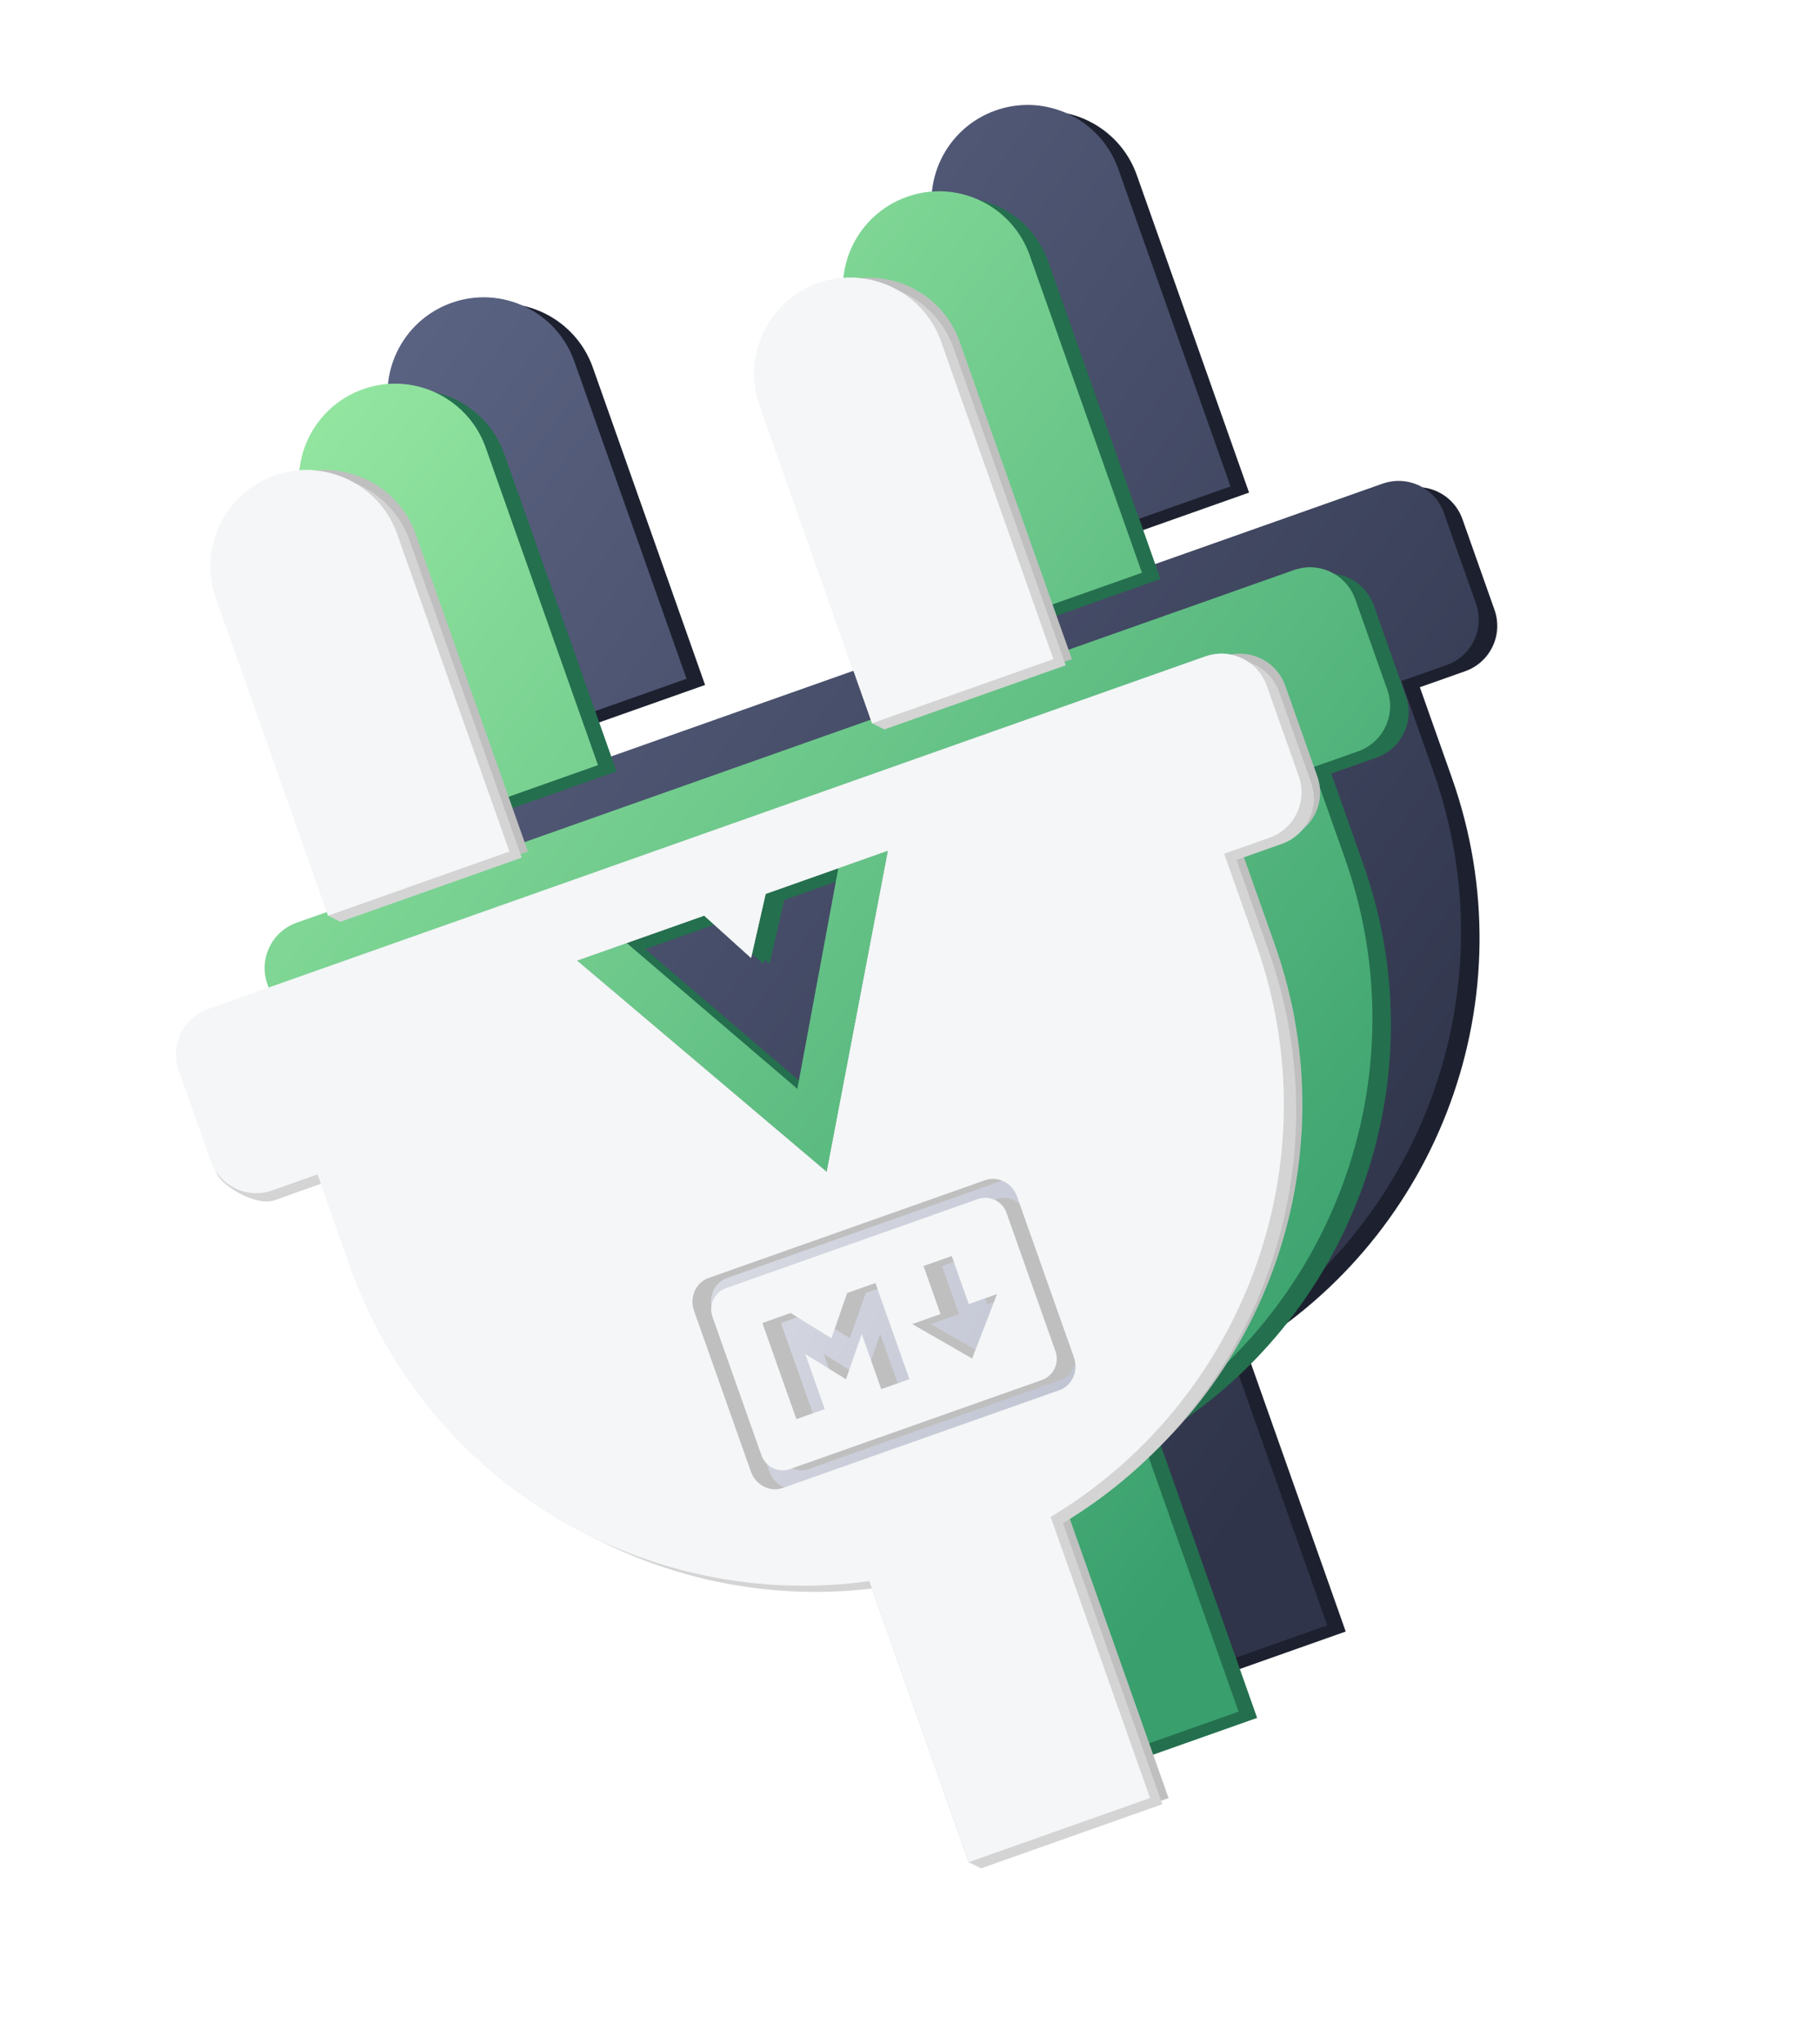 <?xml version="1.0" encoding="UTF-8" standalone="no"?>
<!-- Created with Inkscape (http://www.inkscape.org/) -->

<svg
   xmlns:dc="http://purl.org/dc/elements/1.1/"
   xmlns:cc="http://creativecommons.org/ns#"
   xmlns:rdf="http://www.w3.org/1999/02/22-rdf-syntax-ns#"
   xmlns:svg="http://www.w3.org/2000/svg"
   xmlns="http://www.w3.org/2000/svg"
   xmlns:xlink="http://www.w3.org/1999/xlink"
   xmlns:sodipodi="http://sodipodi.sourceforge.net/DTD/sodipodi-0.dtd"
   xmlns:inkscape="http://www.inkscape.org/namespaces/inkscape"
   width="156.105mm"
   height="175.208mm"
   viewBox="0 0 109.273 122.646"
   version="1.1"
   id="svg8"
   inkscape:version="0.92.4 (5da689c313, 2019-01-14)"
   sodipodi:docname="hero.svg"
   inkscape:export-filename="/home/alija/Git/github/sabicalija/vuepress-plugins/packages/docs/docs/.vuepress/public/hero.png"
   inkscape:export-xdpi="100"
   inkscape:export-ydpi="100">
  <defs
     id="defs2">
    <linearGradient
       inkscape:collect="always"
       id="linearGradient5481">
      <stop
         style="stop-color:#ffffff;stop-opacity:1"
         offset="0"
         id="stop5477" />
      <stop
         style="stop-color:#f4f6f7;stop-opacity:1"
         offset="1"
         id="stop5479" />
    </linearGradient>
    <linearGradient
       inkscape:collect="always"
       id="linearGradient5467">
      <stop
         style="stop-color:#60698a;stop-opacity:1"
         offset="0"
         id="stop5463" />
      <stop
         style="stop-color:#2f344a;stop-opacity:1"
         offset="1"
         id="stop5465" />
    </linearGradient>
    <linearGradient
       id="linearGradient5449"
       inkscape:collect="always">
      <stop
         id="stop5445"
         offset="0"
         style="stop-color:#9aeba4;stop-opacity:1" />
      <stop
         id="stop5447"
         offset="1"
         style="stop-color:#389f6d;stop-opacity:1" />
    </linearGradient>
    <linearGradient
       inkscape:collect="always"
       id="linearGradient5407">
      <stop
         style="stop-color:#ffffff;stop-opacity:1"
         offset="0"
         id="stop5403" />
      <stop
         style="stop-color:#bcc0cf;stop-opacity:1"
         offset="1"
         id="stop5405" />
    </linearGradient>
    <linearGradient
       inkscape:collect="always"
       xlink:href="#linearGradient5407"
       id="linearGradient5409"
       x1="-7.029"
       y1="276.859"
       x2="312.291"
       y2="430.094"
       gradientUnits="userSpaceOnUse" />
    <linearGradient
       inkscape:collect="always"
       xlink:href="#linearGradient5449"
       id="linearGradient5417"
       x1="18.655"
       y1="75.075"
       x2="409.795"
       y2="380.141"
       gradientUnits="userSpaceOnUse" />
    <linearGradient
       inkscape:collect="always"
       xlink:href="#linearGradient5467"
       id="linearGradient5469"
       x1="366.165"
       y1="134.289"
       x2="419.837"
       y2="212.113"
       gradientUnits="userSpaceOnUse" />
    <linearGradient
       inkscape:collect="always"
       xlink:href="#linearGradient5481"
       id="linearGradient5483"
       x1="2.062"
       y1="70.744"
       x2="387.141"
       y2="393.993"
       gradientUnits="userSpaceOnUse" />
    <linearGradient
       inkscape:collect="always"
       xlink:href="#linearGradient5467"
       id="linearGradient893"
       gradientUnits="userSpaceOnUse"
       x1="366.165"
       y1="134.289"
       x2="419.837"
       y2="212.113"
       gradientTransform="rotate(-19.473,46.439,624.255)" />
    <linearGradient
       inkscape:collect="always"
       xlink:href="#linearGradient5449"
       id="linearGradient895"
       gradientUnits="userSpaceOnUse"
       x1="18.655"
       y1="75.075"
       x2="409.795"
       y2="380.141"
       gradientTransform="matrix(0.185,0,0,0.185,183.509,44.597)" />
    <linearGradient
       inkscape:collect="always"
       xlink:href="#linearGradient5407"
       id="linearGradient897"
       gradientUnits="userSpaceOnUse"
       x1="-7.029"
       y1="276.859"
       x2="312.291"
       y2="430.094"
       gradientTransform="matrix(0.185,0,0,0.185,183.509,44.597)" />
    <filter
       inkscape:collect="always"
       style="color-interpolation-filters:sRGB"
       id="filter969"
       x="-0.014"
       width="1.029"
       y="-0.01"
       height="1.021">
      <feGaussianBlur
         inkscape:collect="always"
         stdDeviation="0.407"
         id="feGaussianBlur971" />
    </filter>
    <filter
       inkscape:collect="always"
       style="color-interpolation-filters:sRGB"
       id="filter1047"
       x="-0.014"
       width="1.029"
       y="-0.01"
       height="1.021">
      <feGaussianBlur
         inkscape:collect="always"
         stdDeviation="0.407"
         id="feGaussianBlur1049" />
    </filter>
    <filter
       inkscape:collect="always"
       style="color-interpolation-filters:sRGB"
       id="filter1065"
       x="-0.014"
       width="1.029"
       y="-0.01"
       height="1.021">
      <feGaussianBlur
         inkscape:collect="always"
         stdDeviation="0.407"
         id="feGaussianBlur1067" />
    </filter>
  </defs>
  <sodipodi:namedview
     id="base"
     pagecolor="#ffffff"
     bordercolor="#666666"
     borderopacity="1.0"
     inkscape:pageopacity="0.0"
     inkscape:pageshadow="2"
     inkscape:zoom="0.35"
     inkscape:cx="983.21399"
     inkscape:cy="683.5252"
     inkscape:document-units="mm"
     inkscape:current-layer="layer1"
     showgrid="false"
     fit-margin-top="0"
     fit-margin-left="0"
     fit-margin-right="0"
     fit-margin-bottom="0"
     inkscape:window-width="2560"
     inkscape:window-height="1376"
     inkscape:window-x="0"
     inkscape:window-y="27"
     inkscape:window-maximized="1"
     inkscape:pagecheckerboard="true"
     scale-x="0.7"
     showguides="true"
     inkscape:guide-bbox="true">
    <sodipodi:guide
       position="463.346,65.141"
       orientation="0.864,0.504"
       id="guide5260"
       inkscape:locked="false" />
    <sodipodi:guide
       position="490.722,65.141"
       orientation="0.864,-0.504"
       id="guide5262"
       inkscape:locked="false" />
    <sodipodi:guide
       position="474.544,65.141"
       orientation="0,1"
       id="guide5271"
       inkscape:locked="false" />
  </sodipodi:namedview>
  <g
     inkscape:label="Layer 1"
     inkscape:groupmode="layer"
     id="layer1"
     transform="translate(-172.948,-38.369)">
    <g
       id="g1109"
       inkscape:export-xdpi="100"
       inkscape:export-ydpi="100">
      <path
         transform="rotate(-19.473,46.439,624.255)"
         id="path1055"
         d="M 410.322,166.937 V 146.729 c 0,-3.189 2.585,-5.774 5.774,-5.774 3.189,0 5.774,2.585 5.774,5.774 v 20.208 z m 20.208,2.887 h -63.511 c -1.594,0 -2.887,1.292 -2.887,2.887 v 5.774 c 0,1.594 1.292,2.887 2.887,2.887 h 2.887 v 5.774 c 0,13.966 9.918,25.616 23.095,28.29 v 17.899 h 11.547 v -17.899 c 13.177,-2.675 23.095,-14.324 23.095,-28.29 v -5.774 h 2.887 c 1.594,0 2.887,-1.292 2.887,-2.887 v -5.774 c 0,-1.594 -1.292,-2.887 -2.887,-2.887 z m -43.303,-2.887 V 146.729 c 0,-3.189 -2.585,-5.774 -5.774,-5.774 -3.189,0 -5.774,2.585 -5.774,5.774 v 20.208 z"
         inkscape:connector-curvature="0"
         style="fill:#1d212f;fill-opacity:1;stroke-width:0.18;filter:url(#filter1065)" />
      <path
         style="fill:#1d212f;fill-opacity:1;stroke-width:0.18"
         inkscape:connector-curvature="0"
         d="m 236.683,71.791 -6.737,-19.052 c -1.063,-3.006 0.512,-6.305 3.519,-7.368 3.006,-1.063 6.305,0.512 7.368,3.519 l 6.737,19.052 z m 20.014,-4.015 -59.878,21.172 c -1.503,0.532 -2.291,2.181 -1.759,3.684 l 1.925,5.443 c 0.532,1.503 2.181,2.291 3.684,1.759 l 2.722,-0.962 1.925,5.443 c 4.656,13.167 17.89,20.844 31.205,18.973 l 5.967,16.875 10.887,-3.849 -5.967,-16.875 c 11.531,-6.915 16.999,-21.204 12.343,-34.371 l -1.925,-5.443 2.722,-0.962 c 1.503,-0.532 2.291,-2.181 1.759,-3.684 l -1.925,-5.443 c -0.532,-1.503 -2.181,-2.291 -3.684,-1.759 z m -41.788,11.714 -6.737,-19.052 c -1.063,-3.006 -4.362,-4.582 -7.368,-3.519 -3.006,1.063 -4.582,4.362 -3.519,7.368 l 6.737,19.052 z"
         id="path1051" />
      <path
         id="path879"
         d="m 235.942,71.42 -6.737,-19.052 c -1.063,-3.006 0.512,-6.305 3.519,-7.368 3.006,-1.063 6.305,0.512 7.368,3.519 l 6.737,19.052 z m 20.014,-4.015 -59.878,21.172 c -1.503,0.532 -2.291,2.181 -1.759,3.684 l 1.925,5.443 c 0.532,1.503 2.181,2.291 3.684,1.759 l 2.722,-0.962 1.925,5.443 c 4.656,13.167 17.89,20.844 31.205,18.973 l 5.967,16.875 10.887,-3.849 -5.967,-16.875 c 11.531,-6.915 16.999,-21.204 12.343,-34.371 l -1.925,-5.443 2.722,-0.962 c 1.503,-0.532 2.291,-2.181 1.759,-3.684 l -1.925,-5.443 c -0.532,-1.503 -2.181,-2.291 -3.684,-1.759 z M 214.168,79.119 207.432,60.067 c -1.063,-3.006 -4.362,-4.582 -7.368,-3.519 -3.006,1.063 -4.582,4.362 -3.519,7.368 l 6.737,19.052 z"
         inkscape:connector-curvature="0"
         style="fill:url(#linearGradient893);fill-opacity:1;stroke-width:0.18" />
      <path
         transform="rotate(-19.473,46.439,624.255)"
         inkscape:connector-curvature="0"
         id="path989"
         d="m 411.338,144.421 c -0.619,-0.227 -1.288,-0.35 -1.985,-0.35 -3.189,0 -5.774,2.585 -5.774,5.774 l -10e-5,20.208 11.548,10e-6 -2.5e-4,-20.208 c 0,-2.491 -1.578,-4.614 -3.789,-5.423 z m -34.642,0 c -0.619,-0.227 -1.288,-0.35 -1.985,-0.35 -3.189,0 -5.774,2.585 -5.774,5.774 l 3.7e-4,20.208 11.547,-1.1e-4 -3e-5,-20.208 c 0,-2.491 -1.578,-4.614 -3.788,-5.423 z m 47.949,28.648 c -0.271,-0.084 -0.559,-0.13 -0.858,-0.13 l -63.511,-1.8e-4 c -1.594,0 -2.887,1.293 -2.887,2.887 l 6e-5,5.774 c 0,1.594 1.293,2.887 2.887,2.887 l 2.887,-2e-4 -2.9e-4,5.774 c 0,13.966 9.918,25.616 23.095,28.291 l -1.2e-4,17.899 11.547,-1.2e-4 1.2e-4,-17.899 c 13.177,-2.675 23.095,-14.324 23.095,-28.291 l -5e-5,-5.774 2.887,1.4e-4 c 1.594,0 2.887,-1.293 2.887,-2.887 l -6e-5,-5.774 c 0,-1.296 -0.853,-2.391 -2.029,-2.757 z m -32.615,7.622 -6.738,11.674 -6.744,-11.674 4.938,-1e-4 1.806,3.334 2.107,-3.333 z"
         style="fill:#246f4e;fill-opacity:1;stroke-width:0.18;filter:url(#filter1047)" />
      <path
         style="fill:#246f4e;fill-opacity:1;stroke-width:0.18"
         d="m 230.135,50.224 c -0.659,-0.007 -1.331,0.099 -1.988,0.331 -3.006,1.063 -4.582,4.362 -3.519,7.368 l 6.737,19.052 10.887,-3.85 -6.737,-19.052 c -0.83,-2.349 -3.026,-3.824 -5.38,-3.85 z m -32.66,11.548 c -0.659,-0.007 -1.331,0.099 -1.988,0.332 -3.006,1.063 -4.582,4.362 -3.519,7.368 l 6.737,19.052 10.887,-3.85 -6.737,-19.052 c -0.83,-2.349 -3.026,-3.824 -5.38,-3.85 z m 54.757,11.025 c -0.284,0.011 -0.571,0.064 -0.853,0.164 l -59.878,21.172 c -1.503,0.532 -2.291,2.181 -1.759,3.684 l 1.925,5.443 c 0.532,1.503 2.181,2.291 3.684,1.759 l 2.722,-0.963 1.924,5.443 c 4.656,13.167 17.89,20.844 31.205,18.973 l 5.967,16.875 10.887,-3.85 -5.967,-16.875 c 11.531,-6.915 16.999,-21.204 12.343,-34.371 l -1.925,-5.443 2.722,-0.962 c 1.503,-0.532 2.291,-2.181 1.759,-3.684 l -1.925,-5.443 c -0.432,-1.221 -1.602,-1.97 -2.832,-1.923 z m -28.208,18.058 -2.461,13.253 -10.25,-8.758 4.656,-1.646 2.814,2.541 0.875,-3.845 z"
         id="path985"
         inkscape:connector-curvature="0" />
      <path
         inkscape:connector-curvature="0"
         id="path881"
         d="m 229.394,49.853 c -0.659,-0.007 -1.331,0.099 -1.988,0.331 -3.006,1.063 -4.582,4.362 -3.519,7.368 l 6.737,19.052 10.887,-3.85 -6.737,-19.052 c -0.83,-2.349 -3.026,-3.824 -5.38,-3.85 z m -32.66,11.548 c -0.659,-0.007 -1.331,0.099 -1.988,0.332 -3.006,1.063 -4.582,4.362 -3.519,7.368 l 6.737,19.052 10.887,-3.85 -6.737,-19.052 c -0.83,-2.349 -3.026,-3.824 -5.38,-3.85 z m 54.757,11.025 c -0.284,0.011 -0.571,0.064 -0.853,0.164 L 190.76,93.762 c -1.503,0.532 -2.291,2.181 -1.759,3.684 l 1.925,5.443 c 0.532,1.503 2.181,2.291 3.684,1.759 l 2.722,-0.963 1.924,5.443 c 4.656,13.167 17.89,20.844 31.205,18.973 l 5.967,16.875 10.887,-3.85 -5.967,-16.875 c 11.531,-6.915 16.999,-21.204 12.343,-34.371 l -1.925,-5.443 2.722,-0.962 c 1.503,-0.532 2.291,-2.181 1.759,-3.684 l -1.925,-5.443 c -0.432,-1.221 -1.602,-1.97 -2.832,-1.923 z m -28.208,18.058 -2.461,13.253 -10.25,-8.758 4.656,-1.646 2.814,2.541 0.875,-3.845 z"
         style="fill:url(#linearGradient895);fill-opacity:1;stroke-width:0.18" />
      <path
         inkscape:connector-curvature="0"
         style="fill:url(#linearGradient897);fill-opacity:1;stroke-width:0.18"
         d="m 224.076,55.038 c -0.659,-0.007 -1.331,0.099 -1.988,0.331 -3.006,1.063 -4.582,4.362 -3.519,7.368 l 6.737,19.052 10.887,-3.85 -6.737,-19.052 c -0.83,-2.349 -3.026,-3.824 -5.38,-3.85 z m -32.66,11.548 c -0.659,-0.007 -1.331,0.099 -1.988,0.332 -3.006,1.063 -4.582,4.362 -3.519,7.368 l 6.737,19.052 10.887,-3.85 -6.737,-19.052 c -0.83,-2.349 -3.026,-3.824 -5.38,-3.85 z m 54.757,11.025 c -0.284,0.011 -0.571,0.064 -0.853,0.164 l -59.878,21.172 c -1.503,0.532 -2.291,2.181 -1.759,3.684 l 1.925,5.443 c 0.532,1.503 2.181,2.291 3.684,1.759 l 2.722,-0.963 1.924,5.443 c 4.656,13.167 17.89,20.844 31.205,18.973 l 5.967,16.875 10.887,-3.85 -5.967,-16.875 c 11.531,-6.915 16.999,-21.204 12.343,-34.371 l -1.925,-5.444 2.722,-0.962 c 1.503,-0.532 2.291,-2.181 1.759,-3.684 l -1.925,-5.444 c -0.432,-1.221 -1.602,-1.97 -2.832,-1.923 z m -19.903,11.817 -3.682,19.307 -15.005,-12.699 2.988,-1.056 4.656,-1.646 2.814,2.541 0.875,-3.845 4.366,-1.544 h 3.7e-4 z"
         id="path883" />
      <path
         transform="rotate(-19.473,46.439,624.255)"
         style="fill:#bfbfbf;fill-opacity:1;stroke-width:0.18;filter:url(#filter969)"
         d="m 404.719,147.187 c -0.619,-0.227 -1.288,-0.35 -1.985,-0.35 -3.189,0 -5.774,2.585 -5.774,5.774 l -9e-5,20.208 11.548,10e-6 -3.6e-4,-20.208 c -1e-5,-2.491 -1.578,-4.614 -3.788,-5.423 z m -34.642,0 c -0.619,-0.227 -1.288,-0.35 -1.985,-0.35 -3.189,0 -5.774,2.585 -5.774,5.774 l 2e-5,20.208 11.548,1e-5 -3e-5,-20.208 c 0,-2.491 -1.578,-4.614 -3.788,-5.423 z m 47.95,28.648 c -0.271,-0.084 -0.56,-0.13 -0.858,-0.13 l -63.511,-1.8e-4 c -1.594,0 -2.887,1.293 -2.887,2.887 l 6e-5,5.774 c 0,1.594 1.292,2.887 2.887,2.887 l 2.887,-8e-5 -2.8e-4,5.774 c 0,13.966 9.918,25.616 23.095,28.291 l -1.3e-4,17.899 11.547,-1.2e-4 1.2e-4,-17.899 c 13.177,-2.675 23.095,-14.324 23.095,-28.29 l 7e-5,-5.774 2.887,1.4e-4 c 1.594,0 2.887,-1.292 2.887,-2.887 l 7e-5,-5.774 c 0,-1.295 -0.853,-2.391 -2.029,-2.757 z m -23.751,4.136 -9.907,16.975 -9.913,-16.975 h 8.107 l 1.806,3.334 2.107,-3.333 z m 0.38,21.042 c 0.604,0.199 1.044,0.794 1.044,1.495 l -1.2e-4,10.24 c 0.003,0.862 -0.662,1.565 -1.482,1.565 l -17.605,-6e-5 c -0.82,0 -1.485,-0.703 -1.485,-1.569 l -2.8e-4,-10.237 c 0,-0.862 0.665,-1.566 1.485,-1.566 l 17.602,1.1e-4 c 0.154,0 0.302,0.025 0.441,0.07 z m -0.829,0.915 c -0.127,-0.04 -0.262,-0.061 -0.402,-0.061 l -16.022,1.4e-4 c -0.746,0 -1.352,0.606 -1.352,1.349 l 2e-4,8.821 c 0,0.746 0.605,1.352 1.352,1.352 l 16.025,3e-5 c 0.746,0 1.351,-0.605 1.349,-1.349 l 8e-5,-8.824 c 0,-0.604 -0.4,-1.117 -0.95,-1.288 z m -3.015,2.64 2.6e-4,3.06 1.799,1.2e-4 -2.698,3.151 -2.701,-3.151 1.8,-2.3e-4 8e-5,-3.06 z m -4.862,-2e-5 6e-5,6.121 -1.794,-1e-5 -9e-5,-3.511 -1.799,2.25 -1.8,-2.25 9e-5,3.511 -1.805,-2.2e-4 -6e-5,-6.121 1.799,1.2e-4 1.8,2.25 1.799,-2.25 z"
         id="path945"
         inkscape:connector-curvature="0"
         sodipodi:nodetypes="csccccccsscccccccccccccccccccccccccccccccccccccccccccccccccccccccccccccccccccccccc" />
      <path
         style="fill:#d4d4d4;fill-opacity:1;stroke-width:0.18"
         d="m 224.817,55.409 c -0.659,-0.007 -1.331,0.099 -1.988,0.331 -3.006,1.063 -4.582,4.362 -3.519,7.368 l 5.996,18.682 0.741,0.37 10.887,-3.85 -6.737,-19.052 c -0.83,-2.349 -3.026,-3.824 -5.38,-3.85 z m -32.66,11.548 c -0.659,-0.007 -1.331,0.099 -1.988,0.332 -3.006,1.063 -4.582,4.362 -3.519,7.368 l 5.996,18.681 0.741,0.37 10.887,-3.85 -6.737,-19.052 c -0.83,-2.349 -3.026,-3.824 -5.38,-3.85 z m 54.757,11.025 c -0.284,0.011 -0.571,0.064 -0.853,0.164 l -59.878,21.172 c -1.503,0.532 -2.291,2.181 -1.759,3.684 l 1.495,5.708 c 0.234,0.809 2.379,2.093 3.485,1.726 l 3.35,-1.194 1.924,5.443 c 4.656,13.167 17.89,20.844 31.205,18.973 l 5.226,16.505 0.741,0.37 10.887,-3.85 -5.967,-16.875 c 11.531,-6.915 16.999,-21.204 12.343,-34.371 l -1.925,-5.444 2.722,-0.962 c 1.503,-0.532 2.291,-2.181 1.759,-3.684 l -1.925,-5.444 c -0.432,-1.221 -1.602,-1.97 -2.832,-1.923 z m -20.643,11.446 -3.682,19.307 -15.005,-12.699 z m 7.372,19.711 c 1.999,1.238 3.667,8.658 4.526,11.087 0.29,0.812 -0.102,1.696 -0.875,1.97 l -16.598,5.869 c -0.773,0.273 -2.71,-0.214 -2.999,-1.031 l -3.74,-10.026 c -0.288,-0.813 0.62,-2.376 1.393,-2.649 5.863,-1.764 12.167,-7.091 17.128,-5.831 z m -0.847,1.51 c 44.695,26.343 22.348,13.171 0,0 z"
         id="path983"
         inkscape:connector-curvature="0"
         sodipodi:nodetypes="cscccccccsscccccccccccccccccccccccccccccccccccccccc" />
      <path
         inkscape:connector-curvature="0"
         id="path885"
         d="m 224.076,55.038 c -0.659,-0.007 -1.331,0.099 -1.988,0.331 -3.006,1.063 -4.582,4.362 -3.519,7.368 l 6.737,19.052 10.887,-3.85 -6.737,-19.052 c -0.83,-2.349 -3.026,-3.824 -5.38,-3.85 z M 191.416,66.587 c -0.659,-0.007 -1.331,0.099 -1.988,0.332 -3.006,1.063 -4.582,4.362 -3.519,7.368 l 6.737,19.052 10.887,-3.85 -6.737,-19.052 c -0.83,-2.349 -3.026,-3.824 -5.38,-3.85 z m 54.757,11.025 c -0.284,0.011 -0.571,0.064 -0.853,0.164 l -59.878,21.172 c -1.503,0.532 -2.291,2.181 -1.759,3.684 l 1.925,5.443 c 0.532,1.503 2.181,2.291 3.684,1.759 l 2.722,-0.963 1.924,5.443 c 4.656,13.167 17.89,20.844 31.205,18.973 l 5.967,16.875 10.887,-3.85 -5.967,-16.875 c 11.531,-6.915 16.999,-21.204 12.343,-34.371 l -1.925,-5.444 2.722,-0.962 c 1.503,-0.532 2.291,-2.181 1.759,-3.684 l -1.925,-5.444 c -0.432,-1.221 -1.602,-1.97 -2.832,-1.923 z M 226.27,89.428 222.588,108.735 207.583,96.035 c 2.548,-0.901 7.643,-2.703 7.643,-2.703 l 2.814,2.541 0.875,-3.845 4.366,-1.544 3.7e-4,6e-6 z m 6.261,19.712 c 0.636,-0.014 1.249,0.401 1.482,1.062 l 3.414,9.655 c 0.29,0.812 -0.102,1.696 -0.875,1.97 l -16.598,5.869 c -0.773,0.273 -1.634,-0.168 -1.923,-0.984 l -3.413,-9.651 c -0.288,-0.813 0.105,-1.698 0.878,-1.971 l 16.595,-5.868 c 0.145,-0.051 0.293,-0.077 0.44,-0.081 z m -0.477,1.139 c -0.133,0.005 -0.267,0.03 -0.399,0.077 l -15.106,5.341 c -0.703,0.249 -1.073,1.022 -0.825,1.722 l 2.941,8.317 c 0.249,0.703 1.021,1.072 1.725,0.824 l 15.108,-5.342 c 0.703,-0.249 1.072,-1.021 0.822,-1.721 l -2.942,-8.32 c -0.201,-0.569 -0.749,-0.92 -1.325,-0.898 z m -1.962,3.494 1.02,2.885 1.697,-0.6 -1.493,3.87 -3.597,-2.071 1.697,-0.6 -1.02,-2.885 z m -4.584,1.621 2.041,5.771 -1.691,0.598 -1.171,-3.31 -0.946,2.721 -2.447,-1.521 1.171,3.31 -1.702,0.602 -2.041,-5.771 1.697,-0.6 2.447,1.521 0.946,-2.721 z"
         style="fill:#f4f6f7;fill-opacity:1;stroke-width:0.18"
         sodipodi:nodetypes="csccccccsscccccccccccccccccccccccccccccccccccccccccccccccccccccccccccccccccccccccccc" />
    </g>
    <path
       style="fill:#324159;fill-opacity:1;stroke-width:0.097"
       inkscape:connector-curvature="0"
       d="M 665.507,39.649 V 28.759 c 0,-1.718 1.393,-3.111 3.111,-3.111 1.718,0 3.111,1.393 3.111,3.111 v 10.89 z m 10.89,1.556 h -34.225 c -0.859,0 -1.556,0.696 -1.556,1.556 v 3.111 c 0,0.859 0.696,1.556 1.556,1.556 h 1.556 v 3.111 c 0,7.526 5.345,13.804 12.445,15.245 v 9.646 h 6.223 V 65.784 c 7.101,-1.441 12.445,-7.719 12.445,-15.245 v -3.111 h 1.556 c 0.859,0 1.556,-0.696 1.556,-1.556 v -3.111 c 0,-0.859 -0.696,-1.556 -1.556,-1.556 z M 653.062,39.649 V 28.759 c 0,-1.718 -1.393,-3.111 -3.111,-3.111 -1.718,0 -3.111,1.393 -3.111,3.111 v 10.89 z"
       id="path5297" />
    <path
       id="path5295"
       d="M 661.874,41.327 V 30.438 c 0,-1.718 1.393,-3.111 3.111,-3.111 1.718,0 3.111,1.393 3.111,3.111 v 10.89 z m 10.89,1.556 h -34.225 c -0.859,0 -1.556,0.696 -1.556,1.556 v 3.111 c 0,0.859 0.696,1.556 1.556,1.556 h 1.556 v 3.111 c 0,7.526 5.345,13.804 12.445,15.245 v 9.646 h 6.223 v -9.646 c 7.101,-1.441 12.445,-7.719 12.445,-15.245 v -3.111 h 1.556 c 0.859,0 1.556,-0.696 1.556,-1.556 v -3.111 c 0,-0.859 -0.696,-1.556 -1.556,-1.556 z M 649.428,41.327 V 30.438 c 0,-1.718 -1.393,-3.111 -3.111,-3.111 -1.718,0 -3.111,1.393 -3.111,3.111 v 10.89 z"
       inkscape:connector-curvature="0"
       style="fill:#3eaf7c;fill-opacity:1;stroke-width:0.097" />
    <path
       style="fill:#f0f3f4;fill-opacity:1;stroke-width:0.094"
       inkscape:connector-curvature="0"
       d="M 614.013,39.139 V 28.6 c 0,-1.663 1.348,-3.011 3.011,-3.011 1.663,0 3.011,1.348 3.011,3.011 v 10.539 z m 10.539,1.506 h -33.123 c -0.832,0 -1.506,0.674 -1.506,1.506 v 3.011 c 0,0.832 0.674,1.506 1.506,1.506 h 1.506 v 3.011 c 0,7.284 5.173,13.36 12.045,14.755 v 9.335 h 6.022 v -9.335 c 6.872,-1.395 12.045,-7.471 12.045,-14.755 v -3.011 h 1.506 c 0.832,0 1.506,-0.674 1.506,-1.506 v -3.011 c 0,-0.832 -0.674,-1.506 -1.506,-1.506 z M 601.968,39.139 V 28.6 c 0,-1.663 -1.348,-3.011 -3.011,-3.011 -1.663,0 -3.011,1.348 -3.011,3.011 v 10.539 z"
       id="path5125" />
    <path
       id="path5123"
       d="M 610.8,40.887 V 30.348 c 0,-1.663 1.348,-3.011 3.011,-3.011 1.663,0 3.011,1.348 3.011,3.011 v 10.539 z m 10.539,1.506 h -33.123 c -0.832,0 -1.506,0.674 -1.506,1.506 v 3.011 c 0,0.832 0.674,1.506 1.506,1.506 h 1.506 v 3.011 c 0,7.284 5.173,13.36 12.045,14.755 v 9.335 h 6.022 v -9.335 c 6.872,-1.395 12.045,-7.471 12.045,-14.755 v -3.011 h 1.506 c 0.832,0 1.506,-0.674 1.506,-1.506 v -3.011 c 0,-0.832 -0.674,-1.506 -1.506,-1.506 z M 598.755,40.887 V 30.348 c 0,-1.663 -1.348,-3.011 -3.011,-3.011 -1.663,0 -3.011,1.348 -3.011,3.011 v 10.539 z"
       inkscape:connector-curvature="0"
       style="fill:#3eaf7c;fill-opacity:1;stroke-width:0.094" />
    <path
       style="fill:#324159;fill-opacity:1;stroke-width:0.094"
       inkscape:connector-curvature="0"
       d="M 607.587,42.635 V 32.095 c 0,-1.663 1.348,-3.011 3.011,-3.011 1.663,0 3.011,1.348 3.011,3.011 v 10.539 z m 10.539,1.506 h -33.123 c -0.832,0 -1.506,0.674 -1.506,1.506 v 3.011 c 0,0.832 0.674,1.506 1.506,1.506 h 1.506 v 3.011 c 0,7.284 5.173,13.36 12.045,14.755 v 9.335 h 6.022 v -9.335 c 6.872,-1.395 12.045,-7.471 12.045,-14.755 v -3.011 h 1.506 c 0.832,0 1.506,-0.674 1.506,-1.506 v -3.011 c 0,-0.832 -0.674,-1.506 -1.506,-1.506 z M 595.543,42.635 V 32.095 c 0,-1.663 -1.348,-3.011 -3.011,-3.011 -1.663,0 -3.011,1.348 -3.011,3.011 v 10.539 z"
       id="path5055" />
    <g
       id="g1227"
       transform="translate(9.525)" />
    <path
       style="fill:#eef1f3;fill-opacity:1;stroke-width:0.051"
       d="m 595.734,46.959 5.832,10.096 5.827,-10.096 h -4.005 l -1.823,2.883 -1.562,-2.883 z"
       id="path5016"
       inkscape:connector-curvature="0"
       sodipodi:nodetypes="ccccccc" />
    <path
       id="path5044"
       d="m 609.654,175.535 v -10.451 c 0,-1.649 1.337,-2.986 2.986,-2.986 1.649,0 2.986,1.337 2.986,2.986 v 10.451 z m 10.451,1.493 h -32.846 c -0.825,0 -1.493,0.668 -1.493,1.493 v 2.986 c 0,0.825 0.668,1.493 1.493,1.493 h 1.493 v 2.986 c 0,7.223 5.129,13.248 11.944,14.631 v 9.257 h 5.972 v -9.257 c 6.815,-1.383 11.944,-7.408 11.944,-14.631 v -2.986 h 1.493 c 0.825,0 1.493,-0.668 1.493,-1.493 v -2.986 c 0,-0.825 -0.668,-1.493 -1.493,-1.493 z m -22.395,-1.493 v -10.451 c 0,-1.649 -1.337,-2.986 -2.986,-2.986 -1.649,0 -2.986,1.337 -2.986,2.986 v 10.451 z"
       inkscape:connector-curvature="0"
       style="fill:currentColor;stroke-width:0.093" />
    <path
       style="fill:#f8f9fa;fill-opacity:1;stroke-width:0.014"
       d="m 597.81,58.955 c -0.35,0 -0.634,0.29 -0.634,0.646 v 4.224 c 0,0.357 0.284,0.647 0.634,0.647 h 7.511 c 0.35,0 0.634,-0.29 0.632,-0.646 v -4.226 c 0,-0.356 -0.284,-0.646 -0.634,-0.646 z m 0.357,0.315 h 6.795 c 0.316,0 0.573,0.257 0.573,0.572 v 3.742 c 0.001,0.315 -0.256,0.572 -0.572,0.572 h -6.796 c -0.316,0 -0.573,-0.257 -0.573,-0.573 V 59.843 c 0,-0.315 0.257,-0.572 0.573,-0.572 z m 0.572,1.145 v 2.596 h 0.766 v -1.489 l 0.763,0.954 0.763,-0.954 v 1.489 h 0.761 V 60.416 h -0.763 l -0.763,0.954 -0.763,-0.954 z m 4.352,0 v 1.298 h -0.763 l 1.145,1.336 1.144,-1.336 h -0.763 V 60.416 Z"
       id="path5100"
       inkscape:connector-curvature="0" />
    <path
       id="path5127"
       d="m 614.494,93.27 h -6.256 l -4.556,7.208 -3.905,-7.208 h -14.319 l 18.224,31.217 18.224,-31.217 z m -24.505,2.603 h 4.377 l 9.315,16.125 9.307,-16.125 h 4.377 L 603.682,119.321 Z"
       inkscape:connector-curvature="0"
       style="fill:currentColor;stroke-width:0.081" />
    <path
       id="path5138"
       d="m 617.258,133.529 h -27.152 c -1.264,0 -2.291,1.026 -2.291,2.286 v 14.95 c 0,1.264 1.026,2.291 2.291,2.291 h 27.157 c 1.264,0 2.291,-1.026 2.286,-2.286 v -14.955 c 0,-1.259 -1.026,-2.286 -2.291,-2.286 z M 604.599,148.479 h -3.049 v -5.95 l -3.049,3.813 -3.049,-3.813 v 5.95 h -3.059 v -10.373 h 3.049 l 3.049,3.813 3.049,-3.813 h 3.049 v 10.373 z m 6.709,0.154 -4.577,-5.34 h 3.049 v -5.187 h 3.049 v 5.187 h 3.049 z"
       inkscape:connector-curvature="0"
       style="fill:currentColor;stroke-width:0.05" />
    <path
       style="fill:#f0f3f4;fill-opacity:1;stroke-width:0.097"
       inkscape:connector-curvature="0"
       d="M 658.24,43.006 V 32.116 c 0,-1.718 1.393,-3.111 3.111,-3.111 1.718,0 3.111,1.393 3.111,3.111 v 10.89 z m 10.89,1.556 h -34.225 c -0.859,0 -1.556,0.696 -1.556,1.556 v 3.111 c 0,0.859 0.696,1.556 1.556,1.556 h 1.556 v 3.111 c 0,7.526 5.345,13.804 12.445,15.245 v 9.646 h 6.223 v -9.646 c 7.101,-1.441 12.445,-7.719 12.445,-15.245 V 50.785 h 1.556 c 0.859,0 1.556,-0.696 1.556,-1.556 v -3.111 c 0,-0.859 -0.696,-1.556 -1.556,-1.556 z M 645.795,43.006 V 32.116 c 0,-1.718 -1.393,-3.111 -3.111,-3.111 -1.718,0 -3.111,1.393 -3.111,3.111 v 10.89 z"
       id="path5241" />
    <path
       id="path5247"
       d="m 666.491,131.962 h -29.829 c -1.389,0 -2.517,1.191 -2.517,2.653 v 17.349 c 0,1.467 1.128,2.658 2.517,2.658 h 29.835 c 1.389,0 2.517,-1.191 2.511,-2.653 v -17.355 c 0,-1.462 -1.128,-2.653 -2.517,-2.653 z"
       inkscape:connector-curvature="0"
       style="fill:currentColor;stroke-width:0.056"
       sodipodi:nodetypes="sssssscss" />
    <path
       style="fill:#ffffff;stroke-width:0.05"
       inkscape:connector-curvature="0"
       d="m 665.153,133.529 h -27.152 c -1.264,0 -2.291,1.026 -2.291,2.286 v 14.95 c 0,1.264 1.026,2.291 2.291,2.291 h 27.157 c 1.264,0 2.291,-1.026 2.286,-2.286 v -14.955 c 0,-1.259 -1.026,-2.286 -2.291,-2.286 z m -12.659,14.95 h -3.049 v -5.95 l -3.049,3.813 -3.049,-3.813 v 5.95 h -3.059 v -10.373 h 3.049 l 3.049,3.813 3.049,-3.813 h 3.049 v 10.373 z m 6.709,0.154 -4.577,-5.34 h 3.049 v -5.187 h 3.049 v 5.187 h 3.049 z"
       id="path5245" />
    <path
       style="fill:currentColor;stroke-width:0.439"
       d="m 1840.307,276.859 50.299,87.064 50.252,-87.064 h 23.635 l -73.887,126.6 -73.932,-126.6 z m 100.551,0 z"
       transform="matrix(0.185,0,0,0.185,299.83,44.597)"
       id="path5249"
       inkscape:connector-curvature="0"
       sodipodi:nodetypes="ccccccccc" />
    <rect
       style="fill:#0000ff;fill-opacity:0;stroke:none;stroke-width:0.7;stroke-linejoin:miter;stroke-miterlimit:4;stroke-dasharray:none;stroke-opacity:1"
       id="rect5253"
       width="31.909"
       height="2.603"
       x="631.762"
       y="93.27" />
    <path
       style="fill:currentColor;stroke-width:0.081"
       d="m 640.671,95.874 9.315,16.125 9.307,-16.125 h -6.397 l -2.91,4.605 -2.495,-4.605 z"
       id="path5264"
       inkscape:connector-curvature="0"
       sodipodi:nodetypes="ccccccc" />
    <rect
       y="93.27"
       x="679.75"
       height="2.603"
       width="31.909"
       id="rect5266"
       style="fill:#0000ff;fill-opacity:0;stroke:none;stroke-width:0.7;stroke-linejoin:miter;stroke-miterlimit:4;stroke-dasharray:none;stroke-opacity:1" />
    <path
       sodipodi:nodetypes="ccccccccc"
       inkscape:connector-curvature="0"
       id="path5274"
       d="m 688.659,95.874 9.316,16.125 9.307,-16.125 h 4.377 L 697.975,119.321 684.282,95.874 Z m 18.623,0 z"
       style="fill:currentColor;stroke-width:0.081" />
    <rect
       y="93.27"
       x="679.75"
       height="2.603"
       width="31.909"
       id="rect5276"
       style="fill:#0000ff;fill-opacity:0;stroke:none;stroke-width:0.7;stroke-linejoin:miter;stroke-miterlimit:4;stroke-dasharray:none;stroke-opacity:1" />
    <path
       sodipodi:nodetypes="ccccccc"
       inkscape:connector-curvature="0"
       id="path5278"
       d="m 688.659,95.874 9.315,16.125 9.307,-16.125 h -6.397 l -2.91,4.605 -2.495,-4.605 z"
       style="fill:currentColor;stroke-width:0.081" />
    <path
       style="fill:currentColor;stroke-width:0.302"
       d="m 2075.24,471.713 c -7.5,0 -13.588,6.433 -13.588,14.324 v 93.672 c 0,7.923 6.088,14.354 13.588,14.354 h 161.088 c 7.5,0 13.588,-6.431 13.559,-14.322 v -93.703 c 0,-7.891 -6.088,-14.324 -13.588,-14.324 z m 7.227,8.461 h 146.606 c 6.827,0 12.369,5.542 12.369,12.342 v 80.744 c 0.027,6.8 -5.517,12.342 -12.344,12.342 h -146.631 c -6.827,0 -12.367,-5.54 -12.367,-12.367 v -80.719 c 0,-6.8 5.54,-12.342 12.367,-12.342 z m 12.344,24.711 v 56.008 h 16.518 v -32.127 l 16.465,20.588 16.465,-20.588 v 32.127 h 16.412 v -56.008 h -16.465 l -16.465,20.588 -16.465,-20.588 z m 93.889,0 v 28.004 h -16.465 l 24.711,28.834 24.684,-28.834 h -16.465 v -28.004 z"
       transform="matrix(0.185,0,0,0.185,299.83,44.597)"
       id="path5280"
       inkscape:connector-curvature="0" />
    <path
       id="path5285"
       d="m 647.275,58.162 c -0.442,0 -0.8,0.379 -0.8,0.844 v 5.517 c 0,0.467 0.359,0.845 0.8,0.845 h 9.487 c 0.442,0 0.8,-0.379 0.799,-0.843 v -5.519 c 0,-0.465 -0.359,-0.844 -0.8,-0.844 z m 0.426,0.498 h 8.634 c 0.402,0 0.728,0.326 0.728,0.727 v 4.755 c 10e-4,0.4 -0.325,0.727 -0.727,0.727 h -8.636 c -0.402,0 -0.728,-0.326 -0.728,-0.728 v -4.754 c 0,-0.4 0.326,-0.727 0.728,-0.727 z m 0.727,1.455 v 3.299 h 0.973 v -1.892 l 0.97,1.213 0.97,-1.213 v 1.892 h 0.967 v -3.299 h -0.97 l -0.97,1.212 -0.97,-1.212 z m 5.529,0 v 1.649 h -0.97 l 1.455,1.698 1.454,-1.698 h -0.97 v -1.649 z"
       style="fill:#ffffff;stroke-width:0.018"
       inkscape:connector-curvature="0" />
    <rect
       style="fill:#ffffff;fill-opacity:0;stroke:none;stroke-width:0.273;stroke-linejoin:miter;stroke-miterlimit:4;stroke-dasharray:none;stroke-opacity:1"
       id="rect5287"
       width="12.449"
       height="1.016"
       x="645.793"
       y="46.044" />
    <path
       style="fill:#ffffff;stroke-width:0.032"
       d="m 648.385,47.06 3.634,6.291 3.631,-6.291 h 1.708 l -5.339,9.148 -5.342,-9.148 z m 7.265,0 z"
       id="path5289"
       inkscape:connector-curvature="0"
       sodipodi:nodetypes="ccccccccc" />
    <rect
       style="fill:#ffffff;fill-opacity:0;stroke:none;stroke-width:0.273;stroke-linejoin:miter;stroke-miterlimit:4;stroke-dasharray:none;stroke-opacity:1"
       id="rect5291"
       width="12.449"
       height="1.016"
       x="645.793"
       y="46.044" />
    <path
       style="fill:#ffffff;stroke-width:0.032"
       d="m 648.385,47.06 3.634,6.291 3.631,-6.291 h -2.496 l -1.135,1.796 -0.973,-1.796 z"
       id="path5293"
       inkscape:connector-curvature="0"
       sodipodi:nodetypes="ccccccc" />
    <g
       id="g5323"
       transform="rotate(-19.473,104.6,285.303)"
       inkscape:export-xdpi="100"
       inkscape:export-ydpi="100">
      <path
         style="fill:url(#linearGradient5469);fill-opacity:1;stroke-width:0.18"
         inkscape:connector-curvature="0"
         d="m 409.398,166.217 v -20.208 c 0,-3.189 2.585,-5.774 5.774,-5.774 3.189,0 5.774,2.585 5.774,5.774 v 20.208 z m 20.208,2.887 h -63.511 c -1.594,0 -2.887,1.292 -2.887,2.887 v 5.774 c 0,1.594 1.292,2.887 2.887,2.887 h 2.887 v 5.774 c 0,13.966 9.918,25.616 23.095,28.29 v 17.899 h 11.547 v -17.899 c 13.177,-2.675 23.095,-14.324 23.095,-28.29 v -5.774 h 2.887 c 1.594,0 2.887,-1.292 2.887,-2.887 v -5.774 c 0,-1.594 -1.292,-2.887 -2.887,-2.887 z m -43.303,-2.887 v -20.208 c 0,-3.189 -2.585,-5.774 -5.774,-5.774 -3.189,0 -5.774,2.585 -5.774,5.774 v 20.208 z"
         id="path5299" />
      <path
         style="fill:url(#linearGradient5417);fill-opacity:1;stroke-width:0.974"
         d="m 247.748,28.381 c -3.559,-0.04 -7.186,0.534 -10.736,1.789 -16.232,5.74 -24.738,23.551 -18.998,39.783 l 36.373,102.869 58.783,-20.785 -36.375,-102.869 C 272.311,36.487 260.459,28.522 247.748,28.381 Z M 71.404,90.734 c -3.559,-0.04 -7.186,0.535 -10.736,1.791 -16.232,5.739 -24.74,23.551 -19,39.783 l 36.375,102.867 58.781,-20.785 -36.373,-102.867 C 95.967,98.842 84.115,90.876 71.404,90.734 Z M 367.055,150.26 c -1.532,0.059 -3.082,0.347 -4.604,0.885 L 39.152,265.459 c -8.117,2.87 -12.37,11.776 -9.5,19.893 l 10.393,29.391 c 2.87,8.116 11.776,12.37 19.893,9.5 l 14.695,-5.197 10.391,29.391 c 25.138,71.095 96.595,112.545 168.486,102.443 l 32.217,91.115 58.781,-20.785 -32.217,-91.115 C 374.553,392.76 404.072,315.606 378.934,244.512 l -10.393,-29.391 14.695,-5.195 c 8.117,-2.87 12.37,-11.776 9.5,-19.893 l -10.393,-29.391 c -2.332,-6.595 -8.649,-10.638 -15.289,-10.383 z m -152.307,97.502 -13.289,71.555 -55.344,-47.287 25.137,-8.889 15.193,13.719 4.727,-20.762 z"
         transform="matrix(0.175,0.062,-0.062,0.175,368.906,123.449)"
         id="path5301"
         inkscape:connector-curvature="0" />
      <path
         id="path5376"
         transform="matrix(0.175,0.062,-0.062,0.175,368.906,123.449)"
         d="m 219.033,56.375 c -3.559,-0.04 -7.186,0.534 -10.736,1.789 -16.232,5.74 -24.738,23.551 -18.998,39.783 l 36.373,102.869 58.783,-20.785 -36.375,-102.867 C 243.596,64.483 231.744,56.516 219.033,56.375 Z M 42.689,118.729 c -3.559,-0.04 -7.186,0.535 -10.736,1.791 -16.232,5.739 -24.74,23.551 -19,39.783 L 49.326,263.17 108.109,242.385 71.736,139.518 C 67.252,126.836 55.4,118.87 42.689,118.729 Z m 295.65,59.525 c -1.532,0.059 -3.082,0.347 -4.604,0.885 L 10.438,293.453 c -8.117,2.87 -12.37,11.776 -9.5,19.893 l 10.393,29.391 c 2.87,8.116 11.774,12.37 19.891,9.5 l 14.697,-5.197 10.391,29.391 c 25.138,71.095 96.595,112.545 168.486,102.443 l 32.217,91.115 58.781,-20.785 -32.217,-91.115 c 62.262,-37.334 91.781,-114.485 66.643,-185.58 l -10.393,-29.393 14.695,-5.195 c 8.117,-2.87 12.37,-11.774 9.5,-19.891 l -10.393,-29.393 c -2.332,-6.595 -8.649,-10.638 -15.289,-10.383 z M 230.879,242.057 211,346.301 l -81.016,-68.568 16.131,-5.703 25.137,-8.889 15.193,13.719 4.727,-20.762 23.574,-8.336 h 0.002 z"
         style="fill:url(#linearGradient5409);fill-opacity:1;stroke-width:0.974"
         inkscape:connector-curvature="0" />
      <path
         style="fill:url(#linearGradient5483);fill-opacity:1;stroke-width:0.974"
         d="m 219.033,56.375 c -3.559,-0.04 -7.186,0.534 -10.736,1.789 -16.232,5.74 -24.738,23.551 -18.998,39.783 l 36.373,102.869 58.783,-20.785 -36.375,-102.867 C 243.596,64.483 231.744,56.516 219.033,56.375 Z M 42.689,118.729 c -3.559,-0.04 -7.186,0.535 -10.736,1.791 -16.232,5.739 -24.74,23.551 -19,39.783 L 49.326,263.17 108.109,242.385 71.736,139.518 C 67.252,126.836 55.4,118.87 42.689,118.729 Z m 295.65,59.525 c -1.532,0.059 -3.082,0.347 -4.604,0.885 L 10.438,293.453 c -8.117,2.87 -12.37,11.776 -9.5,19.893 l 10.393,29.391 c 2.87,8.116 11.774,12.37 19.891,9.5 l 14.697,-5.197 10.391,29.391 c 25.138,71.095 96.595,112.545 168.486,102.443 l 32.217,91.115 58.781,-20.785 -32.217,-91.115 c 62.262,-37.334 91.781,-114.485 66.643,-185.58 l -10.393,-29.393 14.695,-5.195 c 8.117,-2.87 12.37,-11.774 9.5,-19.891 l -10.393,-29.393 c -2.332,-6.595 -8.649,-10.638 -15.289,-10.383 z M 230.879,242.057 211,346.301 l -81.016,-68.568 16.131,-5.703 25.137,-8.889 15.193,13.719 4.727,-20.762 23.574,-8.336 h 0.002 z m 33.807,106.43 c 3.434,-0.076 6.743,2.165 8.004,5.732 l 18.432,52.129 c 1.569,4.384 -0.552,9.159 -4.725,10.635 l -89.617,31.688 c -4.173,1.475 -8.824,-0.905 -10.383,-5.312 l -18.428,-52.111 c -1.552,-4.39 0.57,-9.167 4.742,-10.643 l 89.602,-31.682 c 0.782,-0.277 1.581,-0.418 2.373,-0.436 z m -2.574,6.15 c -0.717,0.027 -1.442,0.162 -2.154,0.414 l -81.561,28.84 c -3.798,1.343 -5.791,5.516 -4.453,9.299 l 15.879,44.904 c 1.343,3.798 5.515,5.79 9.312,4.447 l 81.574,-28.844 c 3.798,-1.343 5.787,-5.513 4.439,-9.293 l -15.883,-44.92 c -1.087,-3.074 -4.046,-4.967 -7.154,-4.848 z m -10.596,18.865 5.51,15.578 9.16,-3.238 -8.061,20.896 -19.42,-11.18 9.16,-3.24 -5.508,-15.578 z m -24.752,8.752 11.018,31.158 -9.131,3.229 -6.32,-17.873 -5.109,14.693 -13.211,-8.215 6.32,17.873 -9.189,3.248 -11.018,-31.158 9.16,-3.238 13.211,8.215 5.109,-14.693 z"
         transform="matrix(0.175,0.062,-0.062,0.175,368.906,123.449)"
         id="path5303"
         inkscape:connector-curvature="0" />
      <rect
         style="fill:#ffffff;fill-opacity:0;stroke:none;stroke-width:0.507;stroke-linejoin:miter;stroke-miterlimit:4;stroke-dasharray:none;stroke-opacity:1"
         id="rect5307"
         width="23.101"
         height="1.885"
         x="372.815"
         y="178.086" />
      <rect
         style="fill:#ffffff;fill-opacity:0;stroke:none;stroke-width:0.507;stroke-linejoin:miter;stroke-miterlimit:4;stroke-dasharray:none;stroke-opacity:1"
         id="rect5311"
         width="23.101"
         height="1.885"
         x="372.815"
         y="178.086" />
    </g>
    <g
       transform="matrix(0.597,-0.211,0.211,0.597,439.438,21.709)"
       id="g5366">
      <path
         id="path5354"
         d="m 409.398,166.217 v -20.208 c 0,-3.189 2.585,-5.774 5.774,-5.774 3.189,0 5.774,2.585 5.774,5.774 v 20.208 z m 20.208,2.887 h -63.511 c -1.594,0 -2.887,1.292 -2.887,2.887 v 5.774 c 0,1.594 1.292,2.887 2.887,2.887 h 2.887 v 5.774 c 0,13.966 9.918,25.616 23.095,28.29 v 17.899 h 11.547 v -17.899 c 13.177,-2.675 23.095,-14.324 23.095,-28.29 v -5.774 h 2.887 c 1.594,0 2.887,-1.292 2.887,-2.887 v -5.774 c 0,-1.594 -1.292,-2.887 -2.887,-2.887 z m -43.303,-2.887 v -20.208 c 0,-3.189 -2.585,-5.774 -5.774,-5.774 -3.189,0 -5.774,2.585 -5.774,5.774 v 20.208 z"
         inkscape:connector-curvature="0"
         style="fill:#324159;fill-opacity:1;stroke-width:0.18" />
      <path
         id="path5356"
         transform="matrix(0.175,0.062,-0.062,0.175,368.906,123.449)"
         d="m 247.748,28.381 c -3.559,-0.04 -7.186,0.534 -10.736,1.789 -16.232,5.74 -24.738,23.551 -18.998,39.783 l 36.373,102.869 58.783,-20.785 -36.375,-102.869 C 272.311,36.487 260.459,28.522 247.748,28.381 Z M 71.404,90.734 c -3.559,-0.04 -7.186,0.535 -10.736,1.791 -16.232,5.739 -24.74,23.551 -19,39.783 l 36.375,102.867 58.781,-20.785 -36.373,-102.867 C 95.967,98.842 84.115,90.876 71.404,90.734 Z M 367.055,150.26 c -1.532,0.059 -3.082,0.347 -4.604,0.885 L 39.152,265.459 c -8.117,2.87 -12.37,11.776 -9.5,19.893 l 10.393,29.391 c 2.87,8.116 11.776,12.37 19.893,9.5 l 14.695,-5.197 10.391,29.391 c 25.138,71.095 96.595,112.545 168.486,102.443 l 32.217,91.115 58.781,-20.785 -32.217,-91.115 C 374.553,392.76 404.072,315.606 378.934,244.512 l -10.393,-29.391 14.695,-5.195 c 8.117,-2.87 12.37,-11.776 9.5,-19.893 l -10.393,-29.391 c -2.332,-6.595 -8.649,-10.638 -15.289,-10.383 z m -152.307,97.502 -13.289,71.555 -55.344,-47.287 25.137,-8.889 15.193,13.719 4.727,-20.762 z"
         style="fill:#3eaf7c;fill-opacity:1;stroke-width:0.974"
         inkscape:connector-curvature="0" />
      <path
         id="path5358"
         transform="matrix(0.175,0.062,-0.062,0.175,368.906,123.449)"
         d="m 219.033,56.375 c -3.559,-0.04 -7.186,0.534 -10.736,1.789 -16.232,5.74 -24.738,23.551 -18.998,39.783 l 36.373,102.869 58.783,-20.785 -36.375,-102.867 C 243.596,64.483 231.744,56.516 219.033,56.375 Z M 42.689,118.729 c -3.559,-0.04 -7.186,0.535 -10.736,1.791 -16.232,5.739 -24.74,23.551 -19,39.783 L 49.326,263.17 108.109,242.385 71.736,139.518 C 67.252,126.836 55.4,118.87 42.689,118.729 Z m 295.65,59.525 c -1.532,0.059 -3.082,0.347 -4.604,0.885 L 10.438,293.453 c -8.117,2.87 -12.37,11.776 -9.5,19.893 l 10.393,29.391 c 2.87,8.116 11.774,12.37 19.891,9.5 l 14.697,-5.197 10.391,29.391 c 25.138,71.095 96.595,112.545 168.486,102.443 l 32.217,91.115 58.781,-20.785 -32.217,-91.115 c 62.262,-37.334 91.781,-114.485 66.643,-185.58 l -10.393,-29.393 14.695,-5.195 c 8.117,-2.87 12.37,-11.774 9.5,-19.891 l -10.393,-29.393 c -2.332,-6.595 -8.649,-10.638 -15.289,-10.383 z M 230.879,242.057 211,346.301 l -81.016,-68.568 16.131,-5.703 25.137,-8.889 15.193,13.719 4.727,-20.762 23.574,-8.336 h 0.002 z"
         style="fill:#f0f3f4;fill-opacity:1;stroke-width:0.974"
         inkscape:connector-curvature="0" />
      <path
         inkscape:connector-curvature="0"
         style="fill:#ffffff;stroke-width:0.033"
         d="m 375.564,200.571 c -0.82,0 -1.485,0.703 -1.485,1.565 v 10.237 c 0,0.866 0.665,1.569 1.485,1.569 h 17.605 c 0.82,0 1.485,-0.703 1.482,-1.565 v -10.241 c 0,-0.862 -0.665,-1.565 -1.485,-1.565 z m 0.79,0.925 h 16.022 c 0.746,0 1.352,0.606 1.352,1.349 v 8.824 c 0.002,0.743 -0.603,1.349 -1.349,1.349 h -16.025 c -0.746,0 -1.352,-0.606 -1.352,-1.352 v -8.822 c 0,-0.743 0.605,-1.349 1.352,-1.349 z m 1.349,2.701 v 6.121 h 1.805 v -3.511 l 1.799,2.25 1.799,-2.25 v 3.511 h 1.794 v -6.121 h -1.799 l -1.799,2.25 -1.799,-2.25 z m 10.261,0 v 3.06 h -1.799 l 2.701,3.151 2.698,-3.151 h -1.799 v -3.06 z"
         id="path5360" />
      <rect
         y="178.086"
         x="372.815"
         height="1.885"
         width="23.101"
         id="rect5362"
         style="fill:#ffffff;fill-opacity:0;stroke:none;stroke-width:0.507;stroke-linejoin:miter;stroke-miterlimit:4;stroke-dasharray:none;stroke-opacity:1" />
      <rect
         y="178.086"
         x="372.815"
         height="1.885"
         width="23.101"
         id="rect5364"
         style="fill:#ffffff;fill-opacity:0;stroke:none;stroke-width:0.507;stroke-linejoin:miter;stroke-miterlimit:4;stroke-dasharray:none;stroke-opacity:1" />
    </g>
    <path
       style="fill:#389f6d;fill-opacity:1;stroke-width:0.094"
       inkscape:connector-curvature="0"
       d="M 567.396,40.887 V 30.348 c 0,-1.663 1.348,-3.011 3.011,-3.011 1.663,0 3.011,1.348 3.011,3.011 v 10.539 z m 10.539,1.506 h -33.123 c -0.832,0 -1.506,0.674 -1.506,1.506 v 3.011 c 0,0.832 0.674,1.506 1.506,1.506 h 1.506 v 3.011 c 0,7.284 5.173,13.36 12.045,14.755 v 9.335 h 6.022 v -9.335 c 6.872,-1.395 12.045,-7.471 12.045,-14.755 v -3.011 h 1.506 c 0.832,0 1.506,-0.674 1.506,-1.506 v -3.011 c 0,-0.832 -0.674,-1.506 -1.506,-1.506 z M 555.351,40.887 V 30.348 c 0,-1.663 -1.348,-3.011 -3.011,-3.011 -1.663,0 -3.011,1.348 -3.011,3.011 v 10.539 z"
       id="path5451" />
    <path
       style="fill:#9aeba4;fill-opacity:1;stroke-width:0.094"
       inkscape:connector-curvature="0"
       d="M 524.282,40.887 V 30.348 c 0,-1.663 1.348,-3.011 3.011,-3.011 1.663,0 3.011,1.348 3.011,3.011 v 10.539 z m 10.539,1.506 h -33.123 c -0.832,0 -1.506,0.674 -1.506,1.506 v 3.011 c 0,0.832 0.674,1.506 1.506,1.506 h 1.506 v 3.011 c 0,7.284 5.173,13.36 12.045,14.755 v 9.335 h 6.022 v -9.335 c 6.872,-1.395 12.045,-7.471 12.045,-14.755 v -3.011 h 1.506 c 0.832,0 1.506,-0.674 1.506,-1.506 v -3.011 c 0,-0.832 -0.674,-1.506 -1.506,-1.506 z M 512.237,40.887 V 30.348 c 0,-1.663 -1.348,-3.011 -3.011,-3.011 -1.663,0 -3.011,1.348 -3.011,3.011 v 10.539 z"
       id="path5453" />
    <path
       id="path5455"
       d="m 567.396,-14.167 v -10.539 c 0,-1.663 1.348,-3.011 3.011,-3.011 1.663,0 3.011,1.348 3.011,3.011 v 10.539 z m 10.539,1.506 h -33.123 c -0.832,0 -1.506,0.674 -1.506,1.506 v 3.011 c 0,0.832 0.674,1.506 1.506,1.506 h 1.506 v 3.011 c 0,7.284 5.173,13.36 12.045,14.755 v 9.335 h 6.022 V 11.127 C 571.257,9.732 576.429,3.656 576.429,-3.628 v -3.011 h 1.506 c 0.832,0 1.506,-0.674 1.506,-1.506 v -3.011 c 0,-0.832 -0.674,-1.506 -1.506,-1.506 z m -22.584,-1.506 v -10.539 c 0,-1.663 -1.348,-3.011 -3.011,-3.011 -1.663,0 -3.011,1.348 -3.011,3.011 v 10.539 z"
       inkscape:connector-curvature="0"
       style="fill:#2f344a;fill-opacity:1;stroke-width:0.094" />
    <path
       id="path5457"
       d="m 524.282,-14.167 v -10.539 c 0,-1.663 1.348,-3.011 3.011,-3.011 1.663,0 3.011,1.348 3.011,3.011 v 10.539 z m 10.539,1.506 h -33.123 c -0.832,0 -1.506,0.674 -1.506,1.506 v 3.011 c 0,0.832 0.674,1.506 1.506,1.506 h 1.506 v 3.011 c 0,7.284 5.173,13.36 12.045,14.755 v 9.335 h 6.022 v -9.335 c 6.872,-1.395 12.045,-7.471 12.045,-14.755 v -3.011 h 1.506 c 0.832,0 1.506,-0.674 1.506,-1.506 v -3.011 c 0,-0.832 -0.674,-1.506 -1.506,-1.506 z m -22.584,-1.506 v -10.539 c 0,-1.663 -1.348,-3.011 -3.011,-3.011 -1.663,0 -3.011,1.348 -3.011,3.011 v 10.539 z"
       inkscape:connector-curvature="0"
       style="fill:#60698a;fill-opacity:1;stroke-width:0.094" />
    <path
       style="fill:#f4f6f7;fill-opacity:1;stroke-width:0.094"
       inkscape:connector-curvature="0"
       d="m 567.396,-70.917 v -10.539 c 0,-1.663 1.348,-3.011 3.011,-3.011 1.663,0 3.011,1.348 3.011,3.011 v 10.539 z m 10.539,1.506 h -33.123 c -0.832,0 -1.506,0.674 -1.506,1.506 v 3.011 c 0,0.832 0.674,1.506 1.506,1.506 h 1.506 v 3.011 c 0,7.284 5.173,13.36 12.045,14.755 v 9.335 h 6.022 v -9.335 c 6.872,-1.395 12.045,-7.471 12.045,-14.755 v -3.011 h 1.506 c 0.832,0 1.506,-0.674 1.506,-1.506 v -3.011 c 0,-0.832 -0.674,-1.506 -1.506,-1.506 z m -22.584,-1.506 v -10.539 c 0,-1.663 -1.348,-3.011 -3.011,-3.011 -1.663,0 -3.011,1.348 -3.011,3.011 v 10.539 z"
       id="path5459" />
    <path
       style="fill:#ffffff;fill-opacity:1;stroke-width:0.094"
       inkscape:connector-curvature="0"
       d="m 524.282,-70.917 v -10.539 c 0,-1.663 1.348,-3.011 3.011,-3.011 1.663,0 3.011,1.348 3.011,3.011 v 10.539 z m 10.539,1.506 h -33.123 c -0.832,0 -1.506,0.674 -1.506,1.506 v 3.011 c 0,0.832 0.674,1.506 1.506,1.506 h 1.506 v 3.011 c 0,7.284 5.173,13.36 12.045,14.755 v 9.335 h 6.022 v -9.335 c 6.872,-1.395 12.045,-7.471 12.045,-14.755 v -3.011 h 1.506 c 0.832,0 1.506,-0.674 1.506,-1.506 v -3.011 c 0,-0.832 -0.674,-1.506 -1.506,-1.506 z m -22.584,-1.506 v -10.539 c 0,-1.663 -1.348,-3.011 -3.011,-3.011 -1.663,0 -3.011,1.348 -3.011,3.011 v 10.539 z"
       id="path5461" />
  </g>
</svg>

